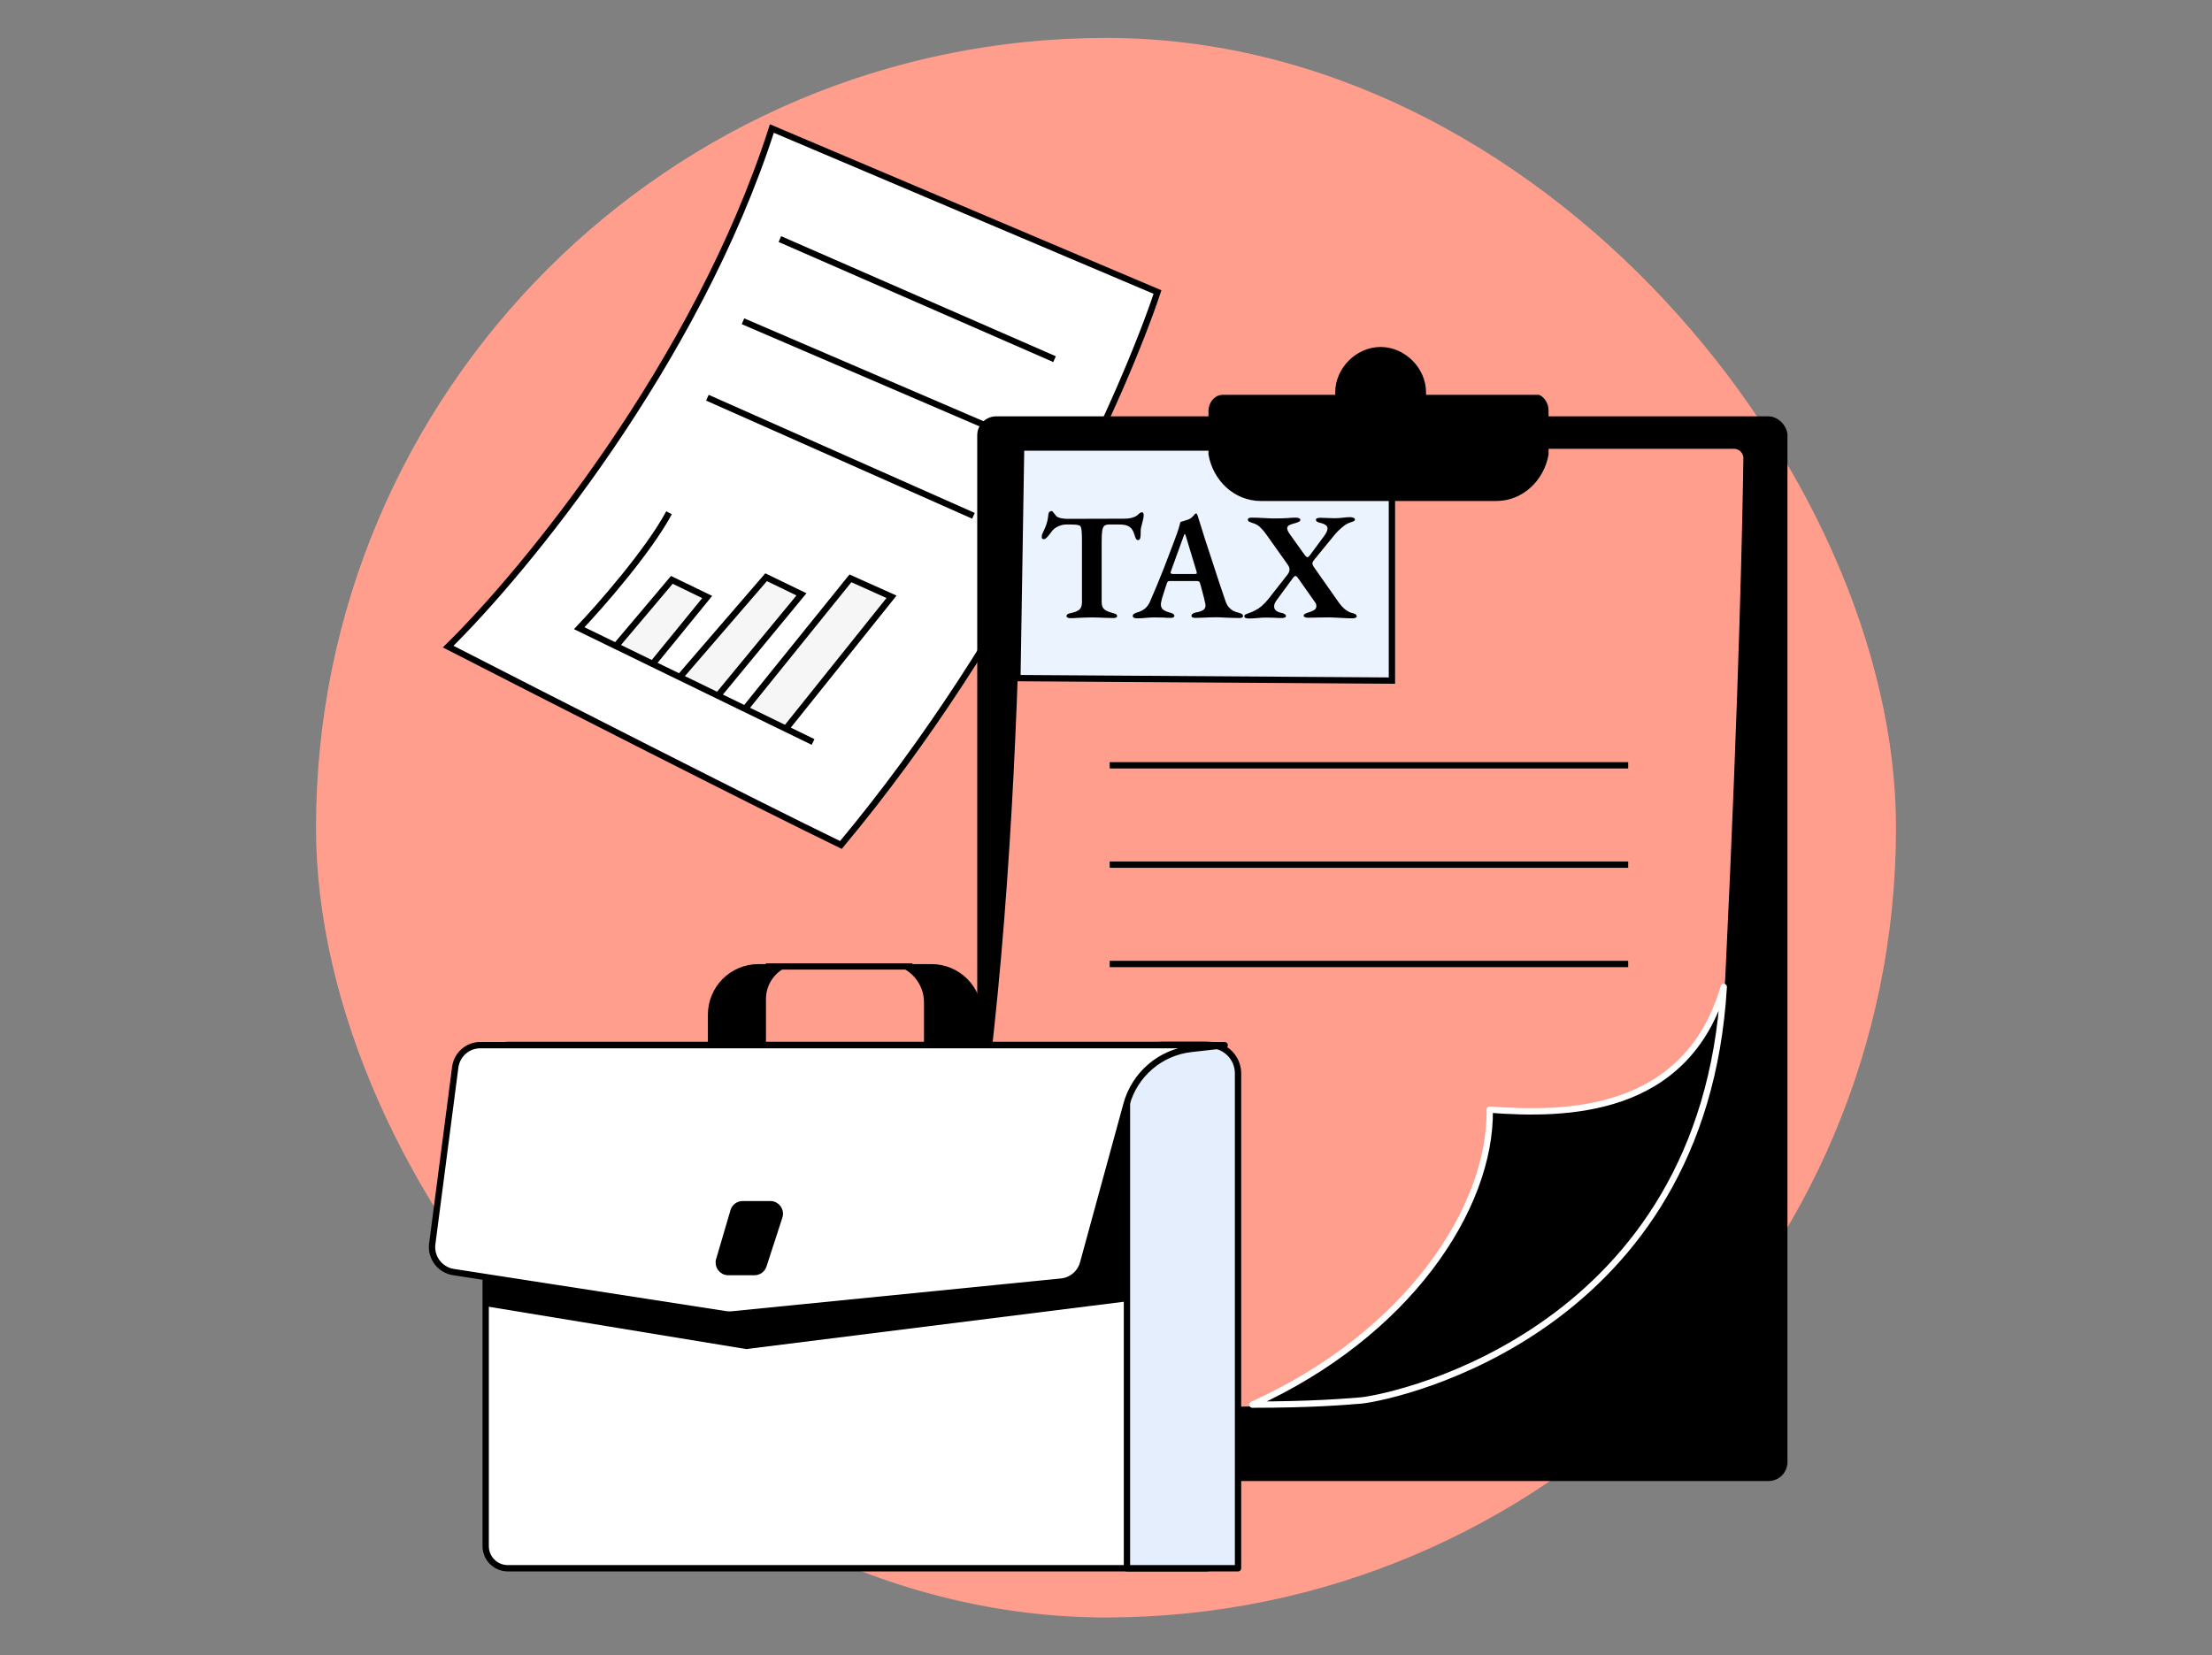 <svg width="700" height="524" viewBox="0 0 700 524" fill="none" xmlns="http://www.w3.org/2000/svg">
<rect x="0" y="0" width="700" height="524" fill="#808080" stroke="none"/>
<rect x="100" y="12" width="500" height="500" rx="250" fill="#FF9E8D"/>
<path d="M366.294 92.443L244.268 40.686C220.467 114.793 166.053 180.892 141.822 204.678C172.061 220.185 239.253 254.453 266.11 267.467C321.896 200.662 356.144 122.949 366.294 92.443Z" fill="white" stroke="black" stroke-width="2"/>
<path d="M227.186 220.207L253.627 188.136L242.437 182.714L215.14 214.345L227.186 220.207Z" fill="#F6F6F6"/>
<path d="M248.696 230.676L282.132 188.908L269.124 183.07L235.79 224.395L248.696 230.676Z" fill="#F6F6F6"/>
<path d="M206.536 210.157L223.799 188.975L212.609 183.553L194.92 204.504L206.536 210.157Z" fill="#F6F6F6"/>
<path d="M211.721 162.318C205.099 174.573 190.017 191.78 183.304 198.851L194.92 204.504M257.3 234.864L248.696 230.676M248.696 230.676L282.132 188.908L269.124 183.07L235.79 224.395M248.696 230.676L235.79 224.395M235.79 224.395L227.186 220.207M227.186 220.207L253.627 188.136L242.437 182.714L215.14 214.345M227.186 220.207L215.14 214.345M215.14 214.345L206.536 210.157M206.536 210.157L223.799 188.975L212.609 183.553L194.92 204.504M206.536 210.157L194.92 204.504" stroke="black" stroke-width="2"/>
<path d="M246.795 75.679L333.72 113.687" stroke="black" stroke-width="2"/>
<path d="M235.12 101.694L320.435 138.379" stroke="black" stroke-width="2"/>
<path d="M223.86 125.892L308.059 163.278" stroke="black" stroke-width="2"/>
<rect x="309.251" y="131.792" width="256.397" height="337.024" rx="6" fill="black"/>
<path d="M548.716 141.064C550.938 141.064 552.731 142.854 552.701 145.075C552.498 159.948 551.488 215.984 546.953 309.923C546.859 311.875 546.621 313.865 546.621 314.754C538.804 418.961 444.291 442.277 432.703 443.612C427.355 444.056 416.814 446.073 398.541 446.073C376.271 446.945 342.449 447.39 289.948 447.826C288.455 447.838 287.422 446.345 288.048 444.989C321.281 372.999 322.373 175.14 322.343 144.949C322.341 142.728 324.14 141.064 326.361 141.064H548.716Z" fill="#FF9E8D" stroke="black" stroke-width="2" stroke-miterlimit="10" stroke-linejoin="round"/>
<path d="M351.177 242.252H515.255" stroke="black" stroke-width="2"/>
<path d="M351.177 273.697H515.255" stroke="black" stroke-width="2"/>
<path d="M351.177 305.142H515.255" stroke="black" stroke-width="2"/>
<path d="M321.959 214.652L323.136 141.661H440.481V215.445L321.959 214.652Z" fill="#EBF3FF" stroke="black" stroke-width="2"/>
<path d="M338.712 195.682C338.39 195.682 338.1 195.617 337.842 195.488C337.616 195.391 337.503 195.246 337.503 195.053C337.503 194.795 337.616 194.585 337.842 194.424C338.067 194.263 338.39 194.15 338.809 194.085C340.035 193.827 340.938 193.472 341.518 193.021C342.099 192.537 342.389 191.763 342.389 190.699V171.106C342.389 169.784 342.357 168.784 342.292 168.107C342.228 167.43 342.131 166.978 342.002 166.752C341.905 166.494 341.744 166.349 341.518 166.317C341.196 166.188 340.793 166.107 340.309 166.075C339.825 166.043 339.357 166.027 338.906 166.027H337.406C336.471 166.027 335.568 166.252 334.697 166.704C333.826 167.123 333.149 167.704 332.665 168.446C332.536 168.639 332.327 168.913 332.036 169.268C331.778 169.623 331.488 169.945 331.166 170.235C330.875 170.526 330.569 170.671 330.247 170.671C330.021 170.671 329.86 170.59 329.763 170.429C329.698 170.268 329.666 170.09 329.666 169.897C329.666 169.51 329.763 169.123 329.956 168.736C330.505 167.639 330.908 166.688 331.166 165.882C331.456 165.043 331.649 164.059 331.746 162.931C331.811 162.447 331.94 162.14 332.133 162.011C332.359 161.85 332.585 161.77 332.811 161.77C333.004 161.77 333.23 161.979 333.488 162.398C333.778 162.785 334.036 163.108 334.262 163.366C334.552 163.656 335.068 163.882 335.81 164.043C336.552 164.172 337.181 164.237 337.697 164.237L355.548 164.188C356.451 164.188 357.208 164.124 357.821 163.995C358.434 163.834 358.918 163.672 359.273 163.511C359.756 163.221 360.143 162.931 360.434 162.64C360.724 162.318 361.063 162.157 361.45 162.157C361.611 162.157 361.724 162.253 361.788 162.447C361.885 162.608 361.933 162.818 361.933 163.076C361.933 163.237 361.917 163.43 361.885 163.656C361.853 163.85 361.82 164.027 361.788 164.188C361.659 164.801 361.53 165.349 361.401 165.833C361.272 166.285 361.159 166.72 361.063 167.139C360.998 167.526 360.966 167.978 360.966 168.494V169.316C360.966 169.768 360.901 170.155 360.772 170.477C360.643 170.8 360.434 170.961 360.143 170.961C359.885 170.961 359.66 170.816 359.466 170.526C359.305 170.203 359.127 169.719 358.934 169.074C358.644 168.042 358.16 167.284 357.483 166.801C356.805 166.285 355.741 166.027 354.29 166.027H351C350.387 166.027 349.904 166.14 349.549 166.365C349.226 166.591 348.984 167.091 348.823 167.865C348.694 168.607 348.63 169.768 348.63 171.348V190.65C348.63 191.682 348.92 192.44 349.5 192.924C350.081 193.376 351 193.763 352.258 194.085C352.645 194.182 352.951 194.295 353.177 194.424C353.403 194.553 353.516 194.746 353.516 195.004C353.516 195.23 353.403 195.391 353.177 195.488C352.984 195.585 352.726 195.633 352.403 195.633C351.629 195.633 350.855 195.617 350.081 195.585C349.307 195.553 348.533 195.52 347.759 195.488C347.017 195.456 346.291 195.44 345.582 195.44C344.872 195.44 344.131 195.456 343.357 195.488C342.615 195.52 341.841 195.553 341.035 195.585C340.261 195.649 339.486 195.682 338.712 195.682Z" fill="black"/>
<path d="M359.832 195.73C359.445 195.73 359.122 195.665 358.864 195.536C358.606 195.44 358.477 195.262 358.477 195.004C358.477 194.714 358.59 194.488 358.816 194.327C359.074 194.166 359.397 194.021 359.784 193.892C360.719 193.634 361.525 193.247 362.202 192.731C362.912 192.182 363.476 191.441 363.896 190.505C364.702 188.602 365.476 186.78 366.218 185.039C366.959 183.265 367.669 181.507 368.346 179.766C369.023 178.024 369.701 176.25 370.378 174.444C371.088 172.638 371.797 170.735 372.507 168.736C372.861 167.736 373.103 166.962 373.232 166.414C373.361 165.865 373.474 165.462 373.571 165.204C374.055 165.075 374.506 164.946 374.925 164.817C375.345 164.688 375.812 164.527 376.328 164.333C376.78 164.108 377.167 163.817 377.489 163.463C377.812 163.108 378.054 162.834 378.215 162.64C378.312 162.576 378.409 162.544 378.505 162.544C378.602 162.511 378.699 162.576 378.796 162.737C378.892 162.931 378.973 163.124 379.037 163.318C379.102 163.511 379.166 163.721 379.231 163.946C379.941 166.236 380.666 168.558 381.408 170.913C382.182 173.235 382.94 175.541 383.682 177.831C384.423 180.088 385.133 182.265 385.81 184.361C386.52 186.426 387.165 188.328 387.745 190.07C388.036 190.941 388.39 191.634 388.81 192.15C389.261 192.666 389.745 193.069 390.261 193.36C390.809 193.618 391.406 193.827 392.051 193.988C392.47 194.085 392.793 194.214 393.018 194.375C393.244 194.537 393.357 194.762 393.357 195.053C393.357 195.246 393.244 195.391 393.018 195.488C392.825 195.585 392.567 195.633 392.244 195.633C391.664 195.633 390.922 195.617 390.019 195.585C389.148 195.553 388.245 195.52 387.31 195.488C386.375 195.424 385.536 195.391 384.794 195.391C384.149 195.391 383.424 195.407 382.617 195.44C381.843 195.472 381.053 195.504 380.247 195.536C379.473 195.569 378.812 195.585 378.263 195.585C377.941 195.585 377.651 195.536 377.393 195.44C377.167 195.311 377.054 195.133 377.054 194.908C377.054 194.65 377.183 194.44 377.441 194.279C377.699 194.085 378.005 193.956 378.36 193.892C379.521 193.698 380.36 193.408 380.876 193.021C381.392 192.602 381.585 192.005 381.456 191.231C381.36 190.683 381.214 190.038 381.021 189.296C380.827 188.522 380.618 187.732 380.392 186.925C380.199 186.087 379.989 185.329 379.763 184.652C379.699 184.394 379.602 184.216 379.473 184.12C379.344 183.991 379.102 183.926 378.747 183.926H370.039C369.814 183.926 369.636 184.007 369.507 184.168C369.378 184.297 369.282 184.507 369.217 184.797C369.088 185.216 368.927 185.7 368.733 186.248C368.572 186.764 368.395 187.312 368.201 187.893C368.04 188.441 367.879 188.957 367.717 189.441C367.588 189.925 367.492 190.344 367.427 190.699C367.266 191.57 367.411 192.263 367.862 192.779C368.346 193.263 369.169 193.65 370.33 193.94C371.2 194.166 371.636 194.504 371.636 194.956C371.636 195.149 371.523 195.311 371.297 195.44C371.104 195.536 370.813 195.585 370.426 195.585C369.685 195.585 368.911 195.553 368.104 195.488C367.298 195.456 366.411 195.44 365.444 195.44C364.476 195.44 363.525 195.488 362.589 195.585C361.686 195.682 360.767 195.73 359.832 195.73ZM371.346 181.701H378.07C378.521 181.701 378.747 181.604 378.747 181.41C378.747 181.314 378.731 181.233 378.699 181.169C378.699 181.104 378.683 181.007 378.65 180.878L375.264 169.703C375.135 169.252 375.022 169.026 374.925 169.026C374.861 169.026 374.748 169.236 374.587 169.655L370.523 180.878C370.459 181.04 370.426 181.169 370.426 181.265C370.426 181.427 370.507 181.539 370.668 181.604C370.862 181.668 371.088 181.701 371.346 181.701Z" fill="black"/>
<path d="M395.241 195.778C394.854 195.778 394.515 195.73 394.225 195.633C393.934 195.536 393.789 195.359 393.789 195.101C393.789 194.811 393.918 194.601 394.176 194.472C394.467 194.343 394.805 194.214 395.192 194.085C395.805 193.892 396.45 193.618 397.127 193.263C397.837 192.908 398.563 192.424 399.304 191.811C400.046 191.166 400.772 190.392 401.481 189.489L407.432 181.894C407.819 181.41 408.028 180.911 408.06 180.395C408.125 179.879 407.931 179.314 407.48 178.701L400.756 169.22C400.24 168.478 399.74 167.865 399.256 167.381C398.804 166.865 398.337 166.462 397.853 166.172C397.369 165.882 396.821 165.656 396.208 165.495C395.821 165.366 395.499 165.237 395.241 165.108C395.015 164.946 394.902 164.737 394.902 164.479C394.902 164.253 395.015 164.092 395.241 163.995C395.466 163.898 395.741 163.85 396.063 163.85C397.289 163.85 398.643 163.898 400.127 163.995C401.61 164.092 403.045 164.124 404.432 164.092C405.464 164.092 406.464 164.059 407.432 163.995C408.399 163.898 409.318 163.85 410.189 163.85C410.512 163.85 410.802 163.914 411.06 164.043C411.35 164.14 411.495 164.301 411.495 164.527C411.495 164.785 411.35 164.995 411.06 165.156C410.802 165.285 410.463 165.414 410.044 165.543C409.141 165.769 408.464 165.994 408.012 166.22C407.561 166.446 407.335 166.801 407.335 167.284C407.335 167.736 407.69 168.446 408.399 169.413L412.898 175.702C413.221 176.121 413.495 176.347 413.721 176.379C413.946 176.379 414.204 176.186 414.495 175.799L418.897 169.848C419.316 169.3 419.623 168.816 419.816 168.397C420.01 167.946 420.106 167.559 420.106 167.236C420.106 166.849 419.929 166.527 419.574 166.269C419.252 165.978 418.703 165.736 417.929 165.543C417.607 165.478 417.268 165.366 416.913 165.204C416.591 165.011 416.43 164.785 416.43 164.527C416.43 164.301 416.559 164.14 416.817 164.043C417.107 163.946 417.462 163.898 417.881 163.898C418.461 163.898 418.961 163.914 419.381 163.946C419.8 163.946 420.219 163.963 420.638 163.995C421.058 164.027 421.558 164.043 422.138 164.043C423.073 164.043 423.944 163.995 424.75 163.898C425.589 163.769 426.428 163.705 427.266 163.705C427.653 163.705 427.992 163.769 428.282 163.898C428.604 163.995 428.766 164.172 428.766 164.43C428.766 164.688 428.621 164.882 428.33 165.011C428.04 165.14 427.685 165.269 427.266 165.398C426.492 165.624 425.653 166.123 424.75 166.897C423.847 167.639 423.025 168.462 422.283 169.365L415.994 177.057C415.607 177.508 415.381 177.895 415.317 178.218C415.285 178.508 415.414 178.895 415.704 179.379L423.589 190.602C424.17 191.441 424.815 192.166 425.524 192.779C426.234 193.36 426.944 193.763 427.653 193.988C428.072 194.053 428.459 194.182 428.814 194.375C429.169 194.569 429.346 194.811 429.346 195.101C429.346 195.295 429.217 195.44 428.959 195.536C428.733 195.665 428.427 195.73 428.04 195.73C427.105 195.73 426.137 195.698 425.137 195.633C424.17 195.601 423.202 195.553 422.235 195.488C421.3 195.424 420.348 195.407 419.381 195.44C418.413 195.44 417.462 195.456 416.526 195.488C415.623 195.52 414.753 195.536 413.914 195.536C413.592 195.536 413.285 195.488 412.995 195.391C412.705 195.262 412.56 195.101 412.56 194.908C412.56 194.65 412.721 194.44 413.043 194.279C413.398 194.085 413.721 193.956 414.011 193.892C414.591 193.73 415.156 193.505 415.704 193.214C416.285 192.892 416.575 192.44 416.575 191.86C416.575 191.634 416.543 191.424 416.478 191.231C416.414 191.037 416.285 190.812 416.091 190.554L410.915 183.2C410.592 182.684 410.302 182.394 410.044 182.33C409.786 182.265 409.48 182.491 409.125 183.007L403.9 190.118C403.578 190.602 403.368 191.021 403.271 191.376C403.207 191.731 403.191 192.005 403.223 192.198C403.255 192.618 403.465 192.989 403.852 193.311C404.239 193.634 404.771 193.859 405.448 193.988C405.867 194.053 406.222 194.182 406.512 194.375C406.803 194.537 406.948 194.746 406.948 195.004C406.948 195.23 406.803 195.391 406.512 195.488C406.254 195.585 405.932 195.633 405.545 195.633C404.771 195.633 403.948 195.601 403.078 195.536C402.239 195.504 401.481 195.488 400.804 195.488C399.804 195.488 398.853 195.536 397.95 195.633C397.047 195.73 396.144 195.778 395.241 195.778Z" fill="black"/>
<path d="M545.491 312.398C539.118 420.895 442.759 441.96 430.924 443.294C425.462 443.739 414.992 444.628 396.329 444.628C445.49 422.395 471.892 382.376 471.436 351.25C495.107 353.028 533.656 352.862 545.491 312.398Z" fill="black" stroke="white" stroke-width="2" stroke-miterlimit="10" stroke-linejoin="round"/>
<path d="M489.051 129.98V141.559C489.051 142.45 489.051 142.895 489.051 143.786C487.714 151.358 481.475 157.593 473.453 157.593H399.027C391.005 157.593 384.766 151.358 383.429 143.786C383.429 142.895 383.429 142.45 383.429 141.559V129.98C383.429 128.198 384.766 125.971 386.994 125.971H423.539C423.539 125.081 423.539 124.635 423.539 124.19C423.539 117.064 429.778 110.829 436.908 110.829C444.039 110.829 450.278 117.064 450.278 124.19C450.278 125.081 450.278 125.526 450.278 125.971H486.823C487.714 126.417 489.051 127.753 489.051 129.98Z" fill="black" stroke="black" stroke-width="2" stroke-miterlimit="10" stroke-linejoin="round"/>
<path d="M362.167 496.42H160.694C156.828 496.42 153.694 493.286 153.694 489.42V337.774C153.694 333.908 156.828 330.774 160.694 330.774H381.457C385.323 330.774 388.457 333.908 388.457 337.774V489.42C388.457 493.286 385.323 496.42 381.457 496.42H362.167Z" fill="white" stroke="black" stroke-width="2"/>
<path d="M153.43 413.441V391.382L156.738 343.956L367.031 342.642L356.369 411.97L236.15 427.043L153.43 413.441Z" fill="black"/>
<path d="M367.633 330.774H382.782C387.753 330.774 391.782 334.804 391.782 339.774V496.42L356.633 496.42V341.774C356.633 335.699 361.558 330.774 367.633 330.774Z" fill="#E4EEFC" stroke="black" stroke-width="2" stroke-linejoin="round"/>
<path d="M246.784 306.18C243.539 308.335 241.399 312.022 241.399 316.21V317.642V330.245H225.017V321.18C225.017 312.896 231.733 306.18 240.017 306.18H246.784Z" fill="black" stroke="black" stroke-width="2" stroke-linejoin="round"/>
<path d="M287.236 306.18C290.938 308.503 293.399 312.62 293.399 317.312V317.642V330.245H309.781V321.18C309.781 312.896 303.066 306.18 294.781 306.18H287.236Z" fill="black" stroke="black" stroke-width="2" stroke-linejoin="round"/>
<path d="M387.557 330.833L376.948 332.031C367.186 333.133 359.081 340.074 356.491 349.551L342.746 399.836C341.872 403.032 339.119 405.359 335.822 405.687L231.648 416.07C230.975 416.137 230.296 416.119 229.628 416.015L143.497 402.661C139.206 401.996 136.229 398.029 136.79 393.723L144.067 337.8C144.585 333.815 147.981 330.833 152 330.833H387.557Z" fill="white" stroke="black" stroke-width="2" stroke-linejoin="round"/>
<path d="M246.641 385.106L241.611 400.598C241.209 401.834 240.057 402.671 238.757 402.671H230.462C228.46 402.671 227.02 400.748 227.584 398.827L232.128 383.335C232.503 382.057 233.675 381.18 235.007 381.18H243.787C245.825 381.18 247.27 383.168 246.641 385.106Z" fill="black" stroke="black" stroke-width="2"/>
<path d="M288.722 305.916H242.399" stroke="black" stroke-width="2" stroke-linejoin="round"/>
</svg>
